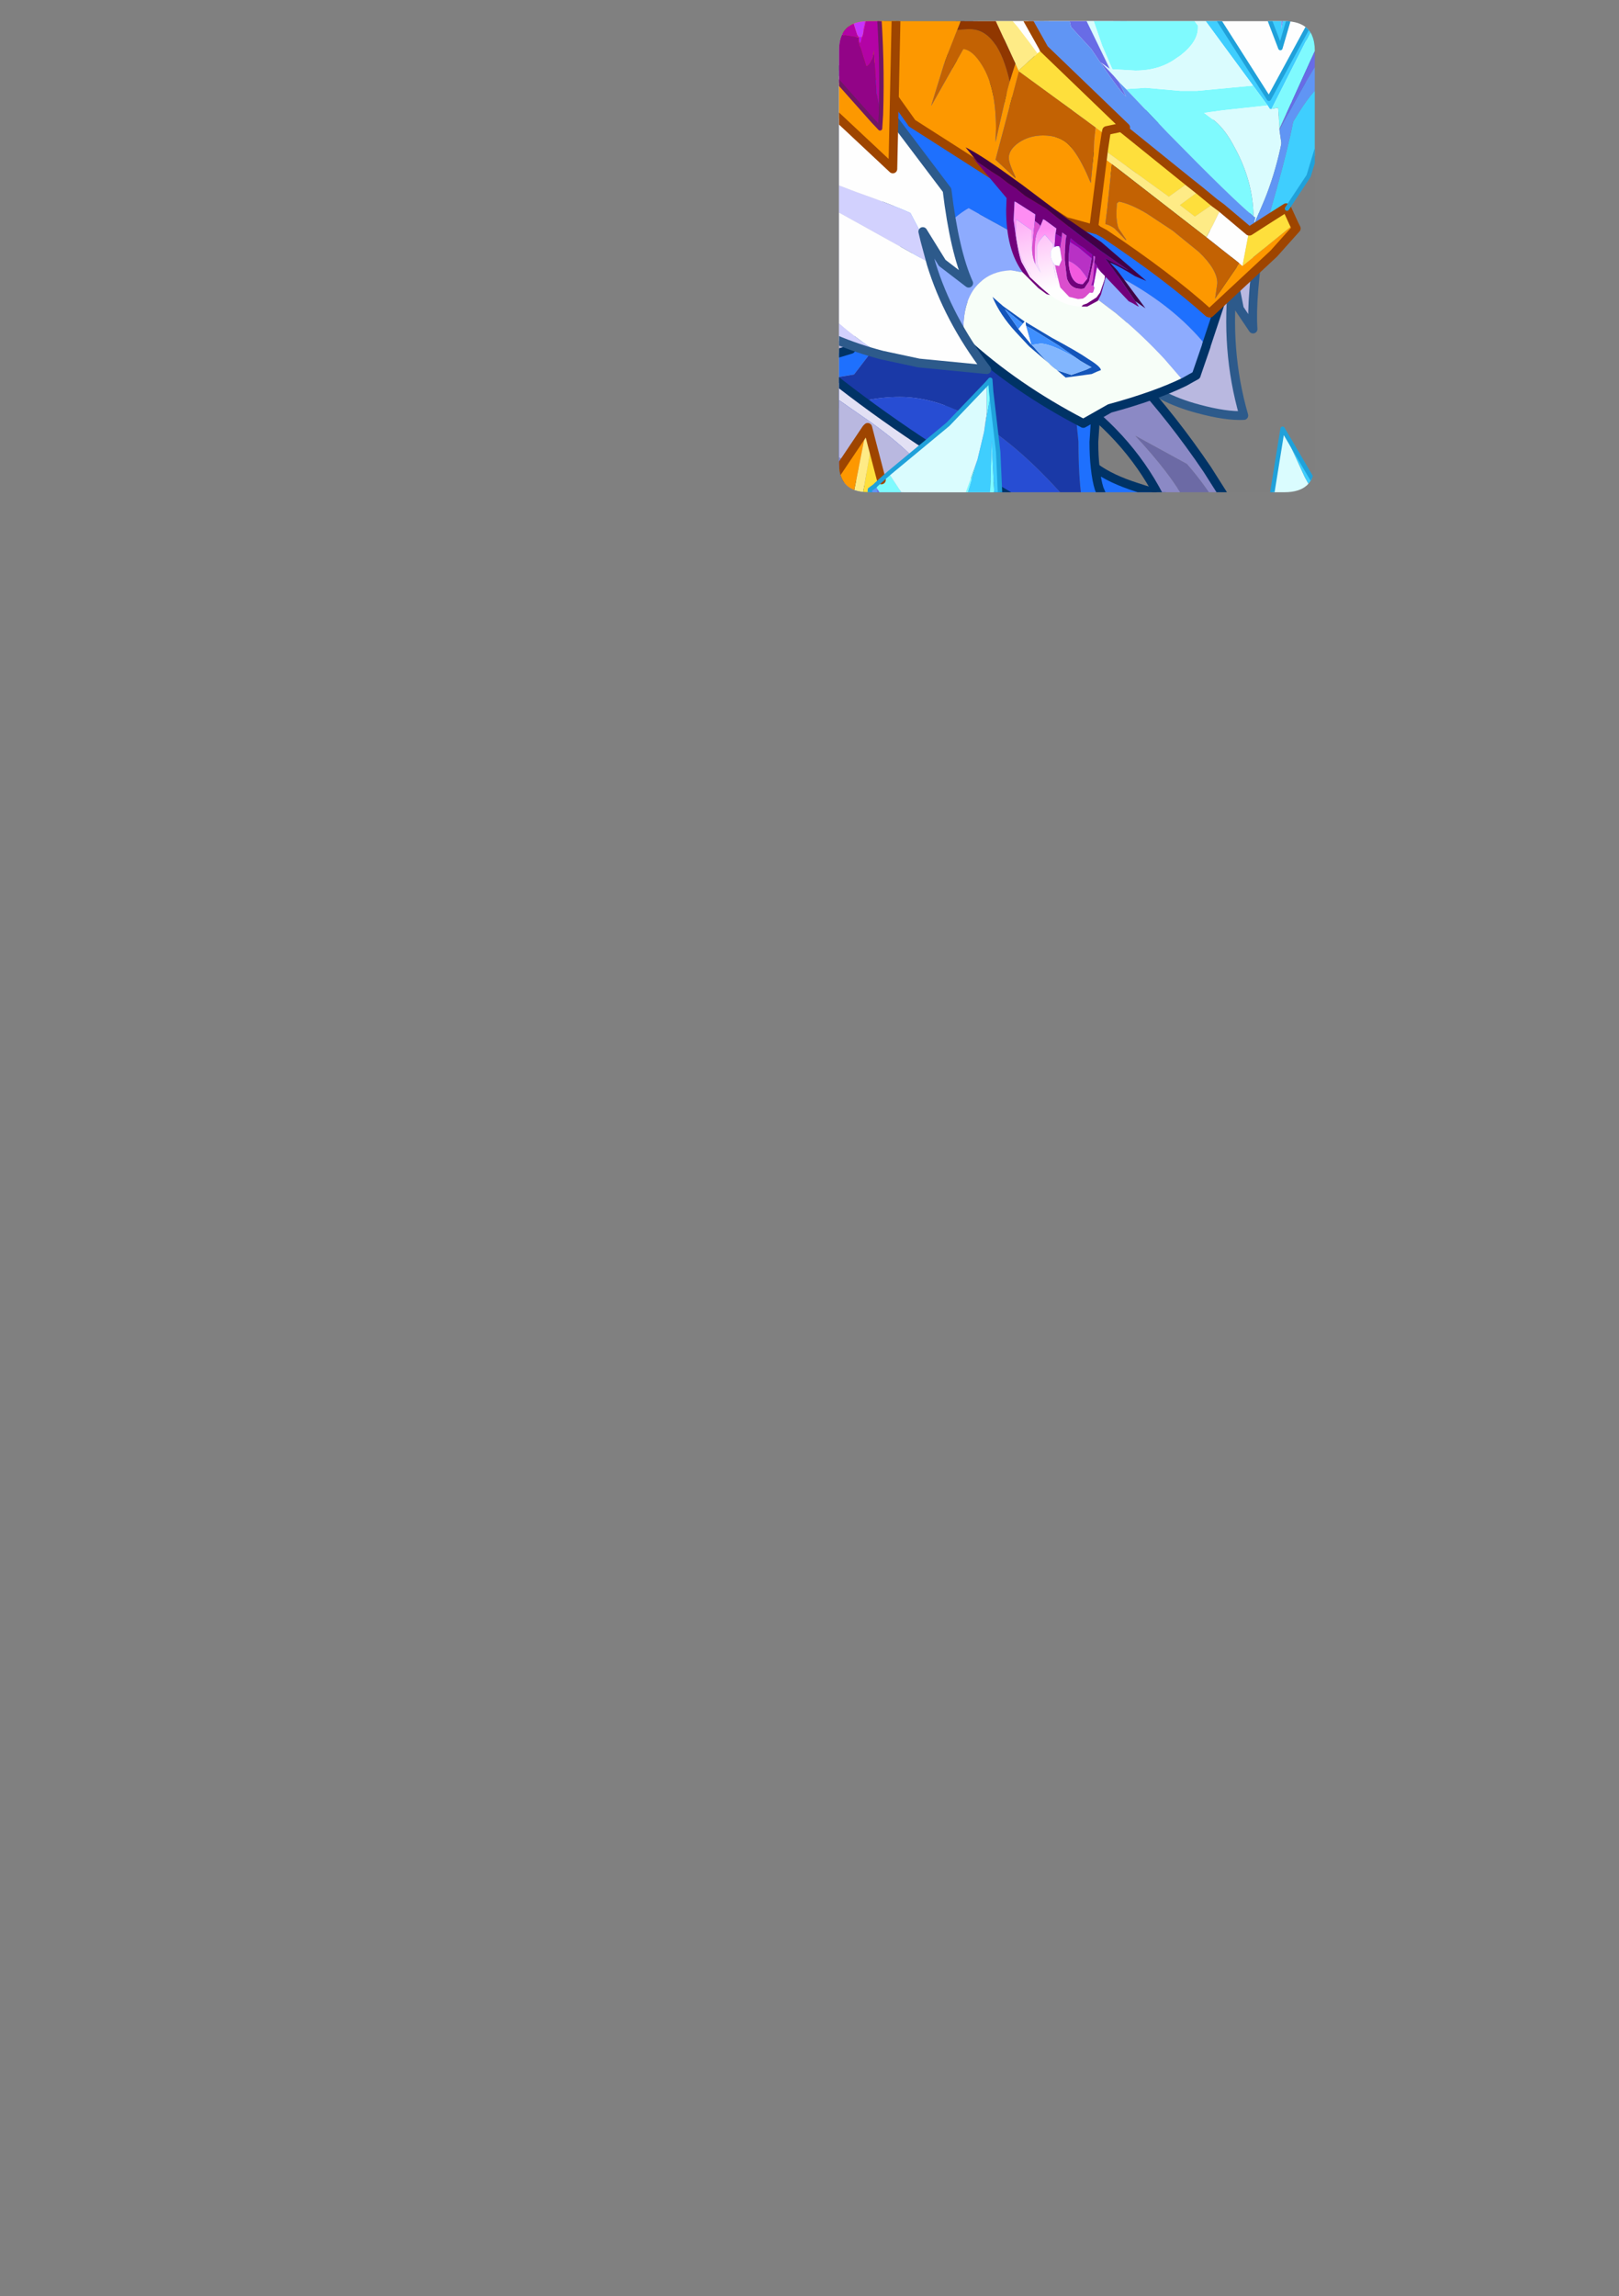 <?xml version="1.0" encoding="UTF-8" standalone="no"?>
<svg xmlns:ffdec="https://www.free-decompiler.com/flash" xmlns:xlink="http://www.w3.org/1999/xlink" ffdec:objectType="frame" height="260.3px" width="183.6px" xmlns="http://www.w3.org/2000/svg">
  <rect width="100%" height="100%" fill="#808080" stroke="none"/>
  <g transform="matrix(1.0, 0.0, 0.0, 1.0, 95.15, 2.4)">
    <clipPath id="clipPath0" transform="matrix(1.0, 0.0, 0.0, 1.0, 0.0, 0.0)">
      <path d="M50.5 0.0 Q53.95 0.0 53.95 3.3 L53.95 50.15 Q53.95 53.4 50.5 53.4 L3.3 53.4 Q0.0 53.4 0.0 50.15 L0.0 3.3 Q0.0 0.0 3.3 0.0 L50.5 0.0" fill="#000000" fill-rule="evenodd" stroke="none"/>
    </clipPath>
    <g clip-path="url(#clipPath0)">
      <use ffdec:characterId="2" height="260.3" transform="matrix(1.0, 0.0, 0.0, 1.0, -95.15, -2.4)" width="183.6" xlink:href="#shape1"/>
    </g>
    <use ffdec:characterId="3" height="53.4" transform="matrix(1.0, 0.0, 0.0, 1.0, 0.0, 0.0)" width="53.95" xlink:href="#shape2"/>
  </g>
  <defs>
    <g id="shape1" transform="matrix(1.0, 0.0, 0.0, 1.0, 95.15, 2.4)">
      <path d="M47.5 149.7 L47.55 150.05 M87.95 257.05 L87.9 257.4" fill="none" stroke="#9f4500" stroke-linecap="round" stroke-linejoin="round" stroke-width="1.0"/>
      <path d="M-94.6 187.35 L-94.65 186.95" fill="none" stroke="#20a2db" stroke-linecap="round" stroke-linejoin="round" stroke-width="1.0"/>
      <path d="M-1.4 -0.05 Q0.65 0.65 2.15 1.7 5.0 3.55 9.2 10.35 14.4 18.65 21.95 30.35 25.25 35.4 25.25 36.4 25.25 37.7 18.85 40.65 10.35 44.75 7.5 46.75 L4.65 48.7 4.5 53.95 -1.4 53.95 -1.4 -0.05" fill="#bab9e1" fill-rule="evenodd" stroke="none"/>
      <path d="M4.5 53.95 L4.65 48.7 7.5 46.75 Q10.35 44.75 18.85 40.65 25.25 37.7 25.25 36.4 25.25 35.4 21.95 30.35 14.4 18.65 9.2 10.35 5.0 3.55 2.15 1.7 0.65 0.65 -1.4 -0.05" fill="none" stroke="#2d5a8c" stroke-linecap="round" stroke-linejoin="round" stroke-width="1.0"/>
      <path d="M23.05 -0.95 L30.75 -0.95 32.8 0.8 Q35.4 3.75 39.55 7.5 44.45 12.1 45.4 15.55 L47.8 24.35 Q46.7 31.35 46.95 34.9 L45.4 32.6 44.7 29.05 Q43.75 37.25 45.9 44.7 43.9 44.8 40.75 43.95 36.2 42.75 33.45 40.15 32.95 38.85 32.55 37.0 31.7 32.55 32.2 28.7 30.25 24.45 28.45 22.15 26.5 19.6 16.15 14.95 L14.75 14.95 16.15 13.4 17.95 11.3 25.85 10.3 25.95 10.35 29.9 12.1 30.2 12.55 Q32.0 15.05 33.05 17.3 L34.8 21.0 Q33.35 15.0 30.75 10.85 L30.15 10.5 Q28.35 9.35 25.75 8.6 24.7 6.4 23.95 3.4 L23.05 -0.95" fill="#bab9e1" fill-rule="evenodd" stroke="none"/>
      <path d="M25.75 8.6 Q28.35 9.35 30.15 10.5 L30.75 10.85 Q33.35 15.0 34.8 21.0 L33.05 17.3 Q32.0 15.05 30.2 12.55 L29.9 12.1 25.95 10.35 Q25.95 9.1 25.75 8.6" fill="#858dcb" fill-rule="evenodd" stroke="none"/>
      <path d="M23.05 -0.95 L23.95 3.4 Q24.7 6.4 25.75 8.6 25.95 9.1 25.95 10.35 L25.85 10.3 17.95 11.3 16.15 13.4 14.75 14.95 16.15 14.95 Q26.5 19.6 28.45 22.15 30.25 24.45 32.2 28.7 31.7 32.55 32.55 37.0 32.95 38.85 33.45 40.15 36.2 42.75 40.75 43.95 43.9 44.8 45.9 44.7 43.75 37.25 44.7 29.05 L45.4 32.6 46.95 34.9 Q46.7 31.35 47.8 24.35 L45.4 15.55 Q44.45 12.1 39.55 7.5 35.4 3.75 32.8 0.8 L30.75 -0.95" fill="none" stroke="#2d5a8c" stroke-linecap="round" stroke-linejoin="round" stroke-width="1.0"/>
      <path d="M-0.95 37.9 L1.35 37.2 6.35 29.8 8.25 30.5 Q8.0 31.5 4.8 36.0 L1.7 40.05 -0.95 40.5 -0.95 37.9 M26.65 42.75 L27.1 42.75 29.35 42.65 29.15 43.95 28.9 47.7 Q28.9 49.35 29.05 50.6 30.8 51.9 33.8 52.85 L37.2 53.95 29.9 53.95 27.5 53.95 Q27.15 51.55 27.15 47.65 L26.65 42.75 M20.6 53.95 L1.35 53.95 2.45 53.65 Q6.9 52.6 13.65 52.6 17.3 52.6 20.6 53.95 M29.9 53.95 L29.5 53.0 Q29.2 52.05 29.05 50.6 29.2 52.05 29.5 53.0 L29.9 53.95" fill="#1e70ff" fill-rule="evenodd" stroke="none"/>
      <path d="M-0.95 40.5 L1.7 40.05 4.8 36.0 Q8.0 31.5 8.25 30.5 L15.75 32.65 20.65 34.15 21.85 38.35 22.65 41.1 Q25.1 42.5 26.65 42.75 L27.15 47.65 Q27.15 51.55 27.5 53.95 L25.55 53.95 Q15.5 42.6 6.9 42.6 2.8 42.6 -0.95 44.3 L-0.95 40.5" fill="#1a39a8" fill-rule="evenodd" stroke="none"/>
      <path d="M25.55 53.95 L20.6 53.95 Q17.3 52.6 13.65 52.6 6.9 52.6 2.45 53.65 L1.35 53.95 -0.95 53.95 -0.95 44.3 Q2.8 42.6 6.9 42.6 15.5 42.6 25.55 53.95" fill="#274dd4" fill-rule="evenodd" stroke="none"/>
      <path d="M8.25 30.5 L6.35 29.8 1.35 37.2 -0.95 37.9 M8.25 30.5 L15.75 32.65 20.65 34.15 21.85 38.35 22.65 41.1 Q25.1 42.5 26.65 42.75 L27.1 42.75 29.35 42.65 29.15 43.95 28.9 47.7 Q28.9 49.35 29.05 50.6 30.8 51.9 33.8 52.85 L37.2 53.95 M29.05 50.6 Q29.2 52.05 29.5 53.0 L29.9 53.95" fill="none" stroke="#003366" stroke-linecap="round" stroke-linejoin="round" stroke-width="1.0"/>
      <path d="M36.65 54.9 L36.75 54.75 Q33.3 47.5 26.2 42.45 L33.5 40.3 Q37.85 45.05 41.75 50.8 L44.35 54.9 42.9 54.9 Q41.45 52.5 39.45 50.2 L33.6 47.0 Q37.6 51.3 39.2 54.3 L38.85 54.9 36.65 54.9" fill="#8c8ac6" fill-rule="evenodd" stroke="none"/>
      <path d="M42.9 54.9 L38.85 54.9 39.2 54.3 Q37.6 51.3 33.6 47.0 L39.45 50.2 Q41.45 52.5 42.9 54.9" fill="#6c6aa6" fill-rule="evenodd" stroke="none"/>
      <path d="M36.65 54.9 L36.75 54.75 Q33.3 47.5 26.2 42.45 L33.5 40.3 Q37.85 45.05 41.75 50.8 L44.35 54.9" fill="none" stroke="#003366" stroke-linecap="round" stroke-linejoin="round" stroke-width="1.0"/>
      <path d="M8.5 28.15 Q9.45 26.1 11.25 24.2 L11.55 23.85 12.25 23.1 Q13.6 21.8 14.7 21.2 L20.3 24.3 Q24.0 25.25 28.15 27.15 30.35 28.1 32.2 29.2 38.0 32.35 41.55 36.7 L41.65 36.8 40.6 39.85 40.5 40.1 40.5 40.15 39.95 40.45 39.15 40.9 36.9 38.3 Q34.3 35.5 31.45 33.15 L27.95 30.5 26.25 29.4 26.05 29.3 19.5 28.25 19.4 28.25 Q17.3 28.35 15.95 29.65 14.1 31.35 14.1 35.0 L14.15 36.25 13.85 36.0 10.6 33.6 8.5 28.15" fill="#8eacff" fill-rule="evenodd" stroke="none"/>
      <path d="M8.5 28.15 L0.85 8.85 5.75 -0.1 45.1 26.35 41.65 36.75 41.55 36.7 Q38.0 32.35 32.2 29.2 30.35 28.1 28.15 27.15 24.0 25.25 20.3 24.3 L14.7 21.2 Q13.6 21.8 12.25 23.1 L11.55 23.85 11.25 24.2 Q9.45 26.1 8.5 28.15" fill="#1e70ff" fill-rule="evenodd" stroke="none"/>
      <path d="M39.15 40.9 Q35.85 42.5 30.7 43.9 L27.7 45.6 Q19.9 41.55 14.15 36.25 L14.1 35.0 Q14.1 31.35 15.95 29.65 17.3 28.35 19.4 28.25 L19.5 28.25 26.05 29.3 26.25 29.4 27.95 30.5 31.45 33.15 Q34.3 35.5 36.9 38.3 L39.15 40.9" fill="#f8fff9" fill-rule="evenodd" stroke="none"/>
      <path d="M41.65 36.75 L45.1 26.35 5.75 -0.1 0.85 8.85 8.5 28.15 10.6 33.6 13.85 36.0 14.15 36.25 Q19.9 41.55 27.7 45.6 L30.7 43.9 Q35.85 42.5 39.15 40.9 L39.95 40.45 40.5 40.15 40.6 39.85 40.5 40.1 40.5 40.15 M41.65 36.75 L41.65 36.8 40.6 39.85" fill="none" stroke="#003366" stroke-linecap="round" stroke-linejoin="round" stroke-width="1.0"/>
      <path d="M12.6 -0.95 L14.9 -0.95 17.25 1.8 12.6 -0.95" fill="#d3d2ff" fill-rule="evenodd" stroke="none"/>
      <path d="M17.25 1.8 L14.9 -0.95 54.1 -0.95 Q53.3 3.7 51.7 9.7 L48.0 10.75 Q44.25 11.7 41.25 11.7 L36.15 11.05 Q31.3 9.55 21.3 4.05 L17.25 1.8" fill="#ffffff" fill-rule="evenodd" stroke="none"/>
      <path d="M12.6 -0.95 L17.25 1.8 21.3 4.05 Q31.3 9.55 36.15 11.05 L41.25 11.7 Q44.25 11.7 48.0 10.75 L51.7 9.7 Q53.3 3.7 54.1 -0.95" fill="none" stroke="#2d5a8c" stroke-linecap="round" stroke-linejoin="round" stroke-width="1.0"/>
      <path d="M11.25 54.45 L4.45 54.45 -0.95 50.55 -0.95 48.9 Q2.95 51.2 8.2 53.8 L8.4 53.85 10.55 54.35 11.25 54.45" fill="#8c8ac6" fill-rule="evenodd" stroke="none"/>
      <path d="M11.25 54.45 L10.55 54.35 8.4 53.85 Q9.95 52.8 9.95 52.1 9.95 50.1 3.8 45.6 L-0.95 42.3 -0.95 40.25 Q8.4 47.65 20.35 54.45 L11.25 54.45" fill="#e3e1f5" fill-rule="evenodd" stroke="none"/>
      <path d="M8.4 53.85 L8.2 53.8 Q2.95 51.2 -0.95 48.9 L-0.95 42.3 3.8 45.6 Q9.95 50.1 9.95 52.1 9.95 52.8 8.4 53.85" fill="#bab9e1" fill-rule="evenodd" stroke="none"/>
      <path d="M-0.95 50.55 L4.45 54.45 M20.35 54.45 Q8.4 47.65 -0.95 40.25" fill="none" stroke="#003366" stroke-linecap="round" stroke-linejoin="round" stroke-width="1.0"/>
      <path d="M-0.45 10.5 L-0.45 5.3 2.8 7.55 2.8 7.65 3.85 11.55 -0.1 10.6 -0.45 10.5 M-0.45 21.45 L-0.45 18.45 1.9 19.35 Q6.3 20.9 8.1 21.75 L9.75 24.9 10.45 27.5 -0.45 21.45 M-0.45 36.05 L-0.45 33.85 Q1.65 35.8 4.85 37.85 2.0 37.1 -0.45 36.05" fill="#d3d2ff" fill-rule="evenodd" stroke="none"/>
      <path d="M-0.45 10.5 L-0.1 10.6 3.85 11.55 2.8 7.65 2.95 7.7 5.6 10.35 12.25 19.15 Q13.1 26.15 14.7 29.7 L11.7 27.4 9.5 23.85 9.75 24.9 8.1 21.75 Q6.3 20.9 1.9 19.35 L-0.45 18.45 -0.45 10.5 M-0.45 21.45 L10.45 27.5 Q12.35 33.7 16.75 39.5 L9.05 38.75 4.85 37.85 Q1.65 35.8 -0.45 33.85 L-0.45 21.45" fill="#ffffff" fill-rule="evenodd" stroke="none"/>
      <path d="M2.8 7.65 L2.8 7.55 -0.45 5.3 M10.45 27.5 L9.75 24.9 9.5 23.85 11.7 27.4 14.7 29.7 Q13.1 26.15 12.25 19.15 L5.6 10.35 2.95 7.7 2.8 7.65 M-0.45 36.05 Q2.0 37.1 4.85 37.85 L9.05 38.75 16.75 39.5 Q12.35 33.7 10.45 27.5" fill="none" stroke="#2d5a8c" stroke-linecap="round" stroke-linejoin="round" stroke-width="1.0"/>
      <path d="M4.75 -1.4 L4.2 -0.3 4.35 -0.4 4.5 -0.55 4.8 -0.75 5.25 -1.4 13.1 -1.4 12.85 -0.05 13.65 -1.4 14.4 -1.4 14.15 -0.85 13.4 1.0 12.4 3.55 11.9 4.9 10.45 9.6 14.1 3.15 Q15.2 3.3 16.25 5.05 17.8 7.55 17.8 12.15 L17.75 13.7 18.0 12.55 19.1 7.75 19.35 6.85 20.0 4.8 20.35 5.6 20.4 5.7 17.75 15.7 20.0 17.8 20.0 17.65 Q19.25 16.1 19.25 15.5 19.25 14.55 20.4 13.75 21.6 12.95 23.15 12.95 25.0 12.95 26.05 14.0 27.05 15.0 28.1 17.3 L28.55 18.35 28.55 18.3 28.9 14.65 28.95 13.5 29.1 12.05 30.25 12.9 30.0 14.55 29.9 15.4 30.95 16.2 30.4 21.4 30.2 23.0 Q30.7 23.1 31.25 23.5 L32.55 24.85 32.55 24.75 31.7 23.5 Q31.45 22.9 31.45 21.75 L31.5 20.65 31.75 20.45 Q33.05 20.7 34.9 21.8 L37.85 23.75 40.8 26.15 Q42.9 28.15 42.9 29.7 L42.65 31.45 44.4 28.9 45.4 27.45 45.75 27.75 51.6 23.0 51.85 23.5 49.3 26.35 42.05 33.1 41.9 33.05 Q37.35 28.95 30.1 24.1 L29.35 23.7 25.7 22.7 8.25 11.55 8.2 11.45 -0.95 -1.4 4.75 -1.4 M29.35 23.7 L28.9 23.3 29.9 15.4 28.9 23.3 29.35 23.7" fill="#fe9900" fill-rule="evenodd" stroke="none"/>
      <path d="M17.15 -1.4 L20.7 -1.4 23.2 3.05 23.2 3.1 22.5 3.65 21.7 2.55 20.25 0.65 18.8 -1.05 17.45 -1.3 17.2 -1.25 17.15 -1.4 M43.35 21.15 L46.5 23.8 45.75 27.75 45.4 27.45 41.65 24.5 42.4 23.1 43.35 21.15" fill="#ffffff" fill-rule="evenodd" stroke="none"/>
      <path d="M20.0 4.8 L17.2 -1.25 17.45 -1.3 18.8 -1.05 20.25 0.65 21.7 2.55 22.5 3.65 20.35 5.6 20.0 4.8 M42.6 20.6 L43.35 21.15 42.4 23.1 41.65 24.5 30.95 16.2 29.9 15.4 30.0 14.55 37.4 19.9 39.7 18.25 40.9 19.2 38.65 20.85 40.35 22.15 42.6 20.6" fill="#ffec87" fill-rule="evenodd" stroke="none"/>
      <path d="M50.8 21.25 L51.6 23.0 45.75 27.75 46.5 23.8 46.55 23.8 48.65 22.45 50.7 21.15 50.8 21.25 M40.9 19.2 L42.6 20.6 40.35 22.15 38.65 20.85 40.9 19.2 M39.7 18.25 L37.4 19.9 30.0 14.55 30.25 12.9 29.1 12.05 20.4 5.7 20.35 5.6 22.5 3.65 23.2 3.1 32.5 12.05 32.45 12.4 39.7 18.25 M32.45 12.4 L32.0 12.05 30.35 12.4 30.25 12.9 30.35 12.4 32.0 12.05 32.45 12.4" fill="#ffe03c" fill-rule="evenodd" stroke="none"/>
      <path d="M40.55 -1.4 L42.25 -1.4 48.75 8.8 54.3 -1.4 54.8 -1.4 49.05 9.95 48.85 9.95 48.6 9.55 46.95 7.3 40.55 -1.4 M56.15 -1.4 L56.6 -1.4 55.65 -0.35 56.15 -1.4 M58.65 -1.4 L59.0 -1.4 53.25 17.55 50.8 21.25 50.7 21.15 48.65 22.45 49.6 19.1 Q50.95 14.25 51.5 11.4 53.85 7.45 54.7 7.45 55.05 7.45 55.05 7.95 L54.7 10.65 57.15 3.5 58.2 0.15 58.65 -1.4 M48.35 -1.4 L50.15 -1.4 50.15 0.9 50.65 -1.4 51.35 -1.4 50.05 3.05 48.35 -1.4" fill="#3fcfff" fill-rule="evenodd" stroke="none"/>
      <path d="M28.4 -1.4 L39.25 -1.4 40.7 0.5 40.7 0.75 Q40.7 2.35 38.7 3.9 L38.25 4.2 Q36.35 5.6 33.6 5.6 L31.0 5.45 29.85 2.8 28.4 -1.4 M54.8 -1.4 L56.15 -1.4 55.65 -0.35 49.95 12.2 49.8 9.8 49.05 9.95 54.8 -1.4 M48.6 9.55 L43.55 10.1 42.1 10.3 41.4 10.4 42.6 11.3 Q43.85 12.35 44.85 14.3 46.95 18.1 47.0 22.15 L46.85 22.0 Q44.7 20.25 37.25 12.65 L32.55 7.7 34.75 7.55 38.7 7.9 40.6 7.9 46.95 7.3 48.6 9.55" fill="#80fbff" fill-rule="evenodd" stroke="none"/>
      <path d="M27.4 -1.4 L28.4 -1.4 29.85 2.8 31.0 5.45 33.6 5.6 Q36.35 5.6 38.25 4.2 L38.7 3.9 Q40.7 2.35 40.7 0.75 L40.7 0.5 39.25 -1.4 40.55 -1.4 46.95 7.3 40.6 7.9 38.7 7.9 34.75 7.55 32.55 7.7 31.75 6.9 31.15 6.2 30.4 5.4 29.65 4.65 30.7 5.4 27.4 -1.4 M49.95 12.2 L49.95 12.3 49.95 12.35 50.15 13.75 50.15 13.9 50.05 14.4 Q49.35 17.55 48.25 20.25 L47.1 22.95 47.1 22.65 47.2 22.25 47.0 22.15 Q46.95 18.1 44.85 14.3 43.85 12.35 42.6 11.3 L41.4 10.4 42.1 10.3 43.55 10.1 48.6 9.55 48.85 9.95 49.05 9.95 49.8 9.8 49.95 12.2" fill="#dbfdff" fill-rule="evenodd" stroke="none"/>
      <path d="M4.75 -1.4 L5.25 -1.4 4.8 -0.75 4.5 -0.55 4.35 -0.4 4.2 -0.3 4.75 -1.4 M13.1 -1.4 L13.65 -1.4 12.85 -0.05 13.1 -1.4 M13.4 1.0 L14.7 0.9 14.85 0.9 Q18.0 0.9 19.35 6.85 L19.1 7.75 18.0 12.55 17.75 13.7 17.8 12.15 Q17.8 7.55 16.25 5.05 15.2 3.3 14.1 3.15 L10.45 9.6 11.9 4.9 12.4 3.55 13.4 1.0 M30.95 16.2 L41.65 24.5 45.4 27.45 44.4 28.9 42.65 31.45 42.9 29.7 Q42.9 28.15 40.8 26.15 L37.85 23.75 34.9 21.8 Q33.05 20.7 31.75 20.45 L31.5 20.65 31.45 21.75 Q31.45 22.9 31.7 23.5 L32.55 24.75 32.55 24.85 31.25 23.5 Q30.7 23.1 30.2 23.0 L30.4 21.4 30.95 16.2 M20.4 5.7 L29.1 12.05 28.95 13.5 28.9 14.65 28.55 18.3 28.55 18.35 28.1 17.3 Q27.05 15.0 26.05 14.0 25.0 12.95 23.15 12.95 21.6 12.95 20.4 13.75 19.25 14.55 19.25 15.5 19.25 16.1 20.0 17.65 L20.0 17.8 17.75 15.7 20.4 5.7" fill="#c46203" fill-rule="evenodd" stroke="none"/>
      <path d="M14.4 -1.4 L17.15 -1.4 17.2 -1.25 20.0 4.8 19.35 6.85 Q18.0 0.9 14.85 0.9 L14.7 0.9 13.4 1.0 14.15 -0.85 14.4 -1.4" fill="#913700" fill-rule="evenodd" stroke="none"/>
      <path d="M25.85 -1.4 L27.4 -1.4 30.7 5.4 29.65 4.65 30.4 5.4 31.15 6.2 31.75 6.9 32.55 8.55 Q31.75 7.9 28.6 3.15 L26.3 0.65 25.85 -1.4 M56.6 -1.4 L58.65 -1.4 58.2 0.15 58.1 -0.2 Q55.3 2.6 52.2 8.2 L49.95 12.3 49.95 12.2 55.65 -0.35 56.6 -1.4" fill="#686ce7" fill-rule="evenodd" stroke="none"/>
      <path d="M20.7 -1.4 L25.85 -1.4 26.3 0.65 28.6 3.15 Q31.75 7.9 32.55 8.55 L31.75 6.9 32.55 7.7 37.25 12.65 Q44.7 20.25 46.85 22.0 L47.0 22.15 47.2 22.25 47.1 22.65 47.1 22.95 48.25 20.25 Q49.35 17.55 50.05 14.4 L50.15 13.9 50.15 13.75 49.95 12.35 49.95 12.3 52.2 8.2 Q55.3 2.6 58.1 -0.2 L58.2 0.15 57.15 3.5 54.7 10.65 55.05 7.95 Q55.05 7.45 54.7 7.45 53.85 7.45 51.5 11.4 50.95 14.25 49.6 19.1 L48.65 22.45 46.55 23.8 46.5 23.8 43.35 21.15 42.6 20.6 40.9 19.2 39.7 18.25 32.45 12.4 32.5 12.05 23.2 3.1 23.2 3.05 20.7 -1.4 M50.65 -1.4 L50.15 0.9 50.15 -1.4 50.65 -1.4" fill="#6096f5" fill-rule="evenodd" stroke="none"/>
      <path d="M50.8 21.25 L51.6 23.0 51.85 23.5 49.3 26.35 42.05 33.1 41.9 33.05 Q37.35 28.95 30.1 24.1 L29.35 23.7 25.7 22.7 8.25 11.55 8.2 11.45 -0.95 -1.4 M42.6 20.6 L43.35 21.15 46.5 23.8 46.55 23.8 48.65 22.45 50.7 21.15 50.8 21.25 M40.9 19.2 L42.6 20.6 M40.9 19.2 L39.7 18.25 32.45 12.4 32.5 12.05 23.2 3.1 23.2 3.05 20.7 -1.4 M30.0 14.55 L29.9 15.4 28.9 23.3 29.35 23.7 M30.25 12.9 L30.35 12.4 32.0 12.05 32.45 12.4 M30.25 12.9 L30.0 14.55" fill="none" stroke="#9f4500" stroke-linecap="round" stroke-linejoin="round" stroke-width="1.0"/>
      <path d="M42.25 -1.4 L48.75 8.8 54.3 -1.4 M59.0 -1.4 L53.25 17.55 50.8 21.25 M48.35 -1.4 L50.05 3.05 51.35 -1.4" fill="none" stroke="#20a2db" stroke-linecap="round" stroke-linejoin="round" stroke-width="0.5"/>
      <path d="M51.8 53.95 L51.45 53.95 51.5 53.9 51.65 53.8 51.8 53.95" fill="#80fbff" fill-rule="evenodd" stroke="none"/>
      <path d="M50.3 46.2 L52.8 51.65 54.05 53.95 51.8 53.95 51.65 53.8 51.5 53.9 51.45 53.95 49.05 53.95 50.3 46.2" fill="#dbfdff" fill-rule="evenodd" stroke="none"/>
      <path d="M54.85 53.95 L54.05 53.95 52.8 51.65 50.3 46.2 54.85 53.95" fill="#3fcfff" fill-rule="evenodd" stroke="none"/>
      <path d="M54.85 53.95 L50.3 46.2 49.05 53.95" fill="none" stroke="#20a2db" stroke-linecap="round" stroke-linejoin="round" stroke-width="0.5"/>
      <path d="M22.85 23.2 L22.6 22.95 22.2 22.65 22.25 21.9 20.05 20.5 19.9 20.45 19.8 22.55 Q20.25 26.15 20.7 27.3 L21.65 29.0 23.1 30.35 23.95 31.05 23.55 30.95 22.6 30.25 20.85 28.5 Q18.95 25.95 18.95 21.4 L19.0 20.05 15.1 15.4 15.7 15.95 17.3 17.05 18.25 17.65 19.15 18.35 20.05 18.95 21.1 19.8 23.5 21.25 24.8 22.3 27.3 24.25 29.7 26.05 32.85 28.25 30.7 27.15 30.6 27.1 30.2 26.9 31.15 28.2 32.1 29.55 33.6 31.75 34.0 32.35 33.85 32.3 33.35 32.0 32.85 31.75 30.25 29.0 29.7 31.0 29.35 31.7 28.15 32.35 27.9 32.35 27.85 32.35 27.5 32.35 Q27.6 32.15 27.8 32.1 L28.1 32.0 29.2 31.3 29.6 30.75 30.1 29.3 30.15 28.9 29.7 28.45 28.95 27.3 29.05 26.7 28.85 26.6 28.85 27.1 28.35 29.5 27.8 30.3 27.55 30.35 27.4 30.35 Q26.25 30.35 25.85 29.2 L25.6 27.1 25.6 26.45 25.7 24.8 25.8 24.3 25.3 23.95 25.25 24.5 24.55 24.1 24.65 23.5 23.35 22.55 23.15 22.45 22.85 23.2 M28.65 26.9 L28.7 26.45 28.15 26.05 27.8 25.75 27.1 25.3 26.25 24.6 26.2 25.05 Q26.05 25.85 26.05 27.2 L26.05 27.3 Q26.05 28.15 26.35 28.9 26.75 29.8 27.5 29.8 L27.65 29.8 28.15 29.2 28.4 28.2 28.65 26.9" fill="#71007b" fill-rule="evenodd" stroke="none"/>
      <path d="M22.2 22.65 L21.9 25.6 21.9 26.05 Q21.8 25.05 21.85 23.7 L21.7 23.6 20.85 23.0 20.1 22.45 20.05 23.25 Q20.05 26.05 21.35 28.15 L23.1 30.35 21.65 29.0 20.7 27.3 Q20.25 26.15 19.8 22.55 L19.9 20.45 20.05 20.5 22.25 21.9 22.2 22.65 M22.25 27.5 L22.2 26.7 Q22.15 24.85 22.4 24.1 L22.45 23.95 22.85 23.2 23.15 22.45 23.35 22.55 24.65 23.5 24.55 24.1 24.45 25.4 24.45 25.6 24.3 25.65 24.3 25.3 23.35 24.2 Q22.65 24.8 22.45 25.55 L22.45 26.1 22.45 26.35 22.45 27.4 22.85 28.5 22.25 27.5 M29.7 28.45 L30.15 28.9 30.1 29.3 29.6 30.75 29.2 31.3 28.1 32.0 27.8 32.1 Q27.6 32.15 27.5 32.35 L27.35 32.35 26.1 31.25 27.1 31.5 27.65 31.45 27.95 31.25 28.45 30.75 28.6 30.8 28.8 30.75 28.9 30.45 28.95 30.2 28.85 30.0 29.25 27.9 29.7 28.45 M24.3 27.4 L24.5 27.65 24.55 27.85 24.65 28.35 25.05 30.05 Q24.45 29.05 24.3 27.4" fill="url(#gradient0)" fill-rule="evenodd" stroke="none"/>
      <path d="M21.9 26.05 Q21.95 26.9 22.3 27.65 L22.25 27.5 22.85 28.5 22.45 27.4 22.45 26.35 22.45 26.1 22.45 25.55 Q22.65 24.8 23.35 24.2 L24.3 25.3 24.3 25.65 Q24.0 25.9 24.0 26.4 24.0 26.95 24.3 27.4 24.45 29.05 25.05 30.05 L25.1 30.2 26.1 31.25 27.35 32.35 Q25.6 32.3 23.95 31.05 L23.1 30.35 21.35 28.15 Q20.05 26.05 20.05 23.25 L20.1 22.45 20.85 23.0 21.7 23.6 21.85 23.7 Q21.8 25.05 21.9 26.05" fill="url(#gradient1)" fill-rule="evenodd" stroke="none"/>
      <path d="M22.2 22.65 L22.6 22.95 22.85 23.2 22.45 23.95 22.4 24.1 Q22.15 24.85 22.2 26.7 L22.25 27.5 22.3 27.65 Q21.95 26.9 21.9 26.05 L21.9 25.6 22.2 22.65 M25.25 24.5 L25.3 23.95 25.8 24.3 25.7 24.8 25.6 26.45 25.6 27.1 25.85 29.2 Q26.25 30.35 27.4 30.35 L27.55 30.35 27.8 30.3 28.35 29.5 28.85 27.1 28.85 26.6 29.05 26.7 28.95 27.3 28.95 27.6 28.8 29.25 28.6 29.95 28.8 29.95 28.85 30.0 28.95 30.2 28.9 30.45 28.8 30.75 28.6 30.8 28.45 30.75 27.95 31.25 27.65 31.45 27.1 31.5 26.1 31.25 25.1 30.2 25.05 30.05 24.65 28.35 24.55 27.85 24.5 27.65 24.95 27.75 25.25 27.05 25.05 25.75 25.25 24.5" fill="#db4ece" fill-rule="evenodd" stroke="none"/>
      <path d="M24.55 24.1 L25.25 24.5 25.05 25.75 24.95 25.5 24.85 25.5 24.7 25.5 24.45 25.6 24.45 25.4 24.55 24.1 M28.95 27.3 L29.7 28.45 29.25 27.9 28.85 30.0 28.8 29.95 28.6 29.95 28.8 29.25 28.95 27.6 28.95 27.3" fill="#9b0ca8" fill-rule="evenodd" stroke="none"/>
      <path d="M33.6 31.75 L32.1 29.55 31.15 28.2 30.2 26.9 30.6 27.1 30.7 27.15 32.85 28.25 29.7 26.05 27.3 24.25 24.8 22.3 23.5 21.25 21.1 19.8 20.05 18.95 19.15 18.35 18.25 17.65 17.3 17.05 15.7 15.95 14.35 14.3 Q16.25 15.25 20.0 18.0 L20.7 18.5 25.75 22.3 29.75 25.05 34.85 29.45 33.55 28.9 Q31.9 27.85 30.8 27.4 L30.75 27.4 31.55 28.25 34.75 32.55 33.6 31.75" fill="#400046" fill-rule="evenodd" stroke="none"/>
      <path d="M26.2 25.05 L26.25 24.6 27.1 25.3 27.8 25.75 28.15 26.05 28.7 26.45 28.65 26.9 27.15 25.65 26.2 25.05" fill="#9900a8" fill-rule="evenodd" stroke="none"/>
      <path d="M28.15 29.2 L27.65 29.8 27.5 29.8 Q26.75 29.8 26.35 28.9 26.05 28.15 26.05 27.3 L26.05 27.2 Q26.65 27.4 27.35 28.1 L27.9 28.8 28.15 29.2" fill="#f359e0" fill-rule="evenodd" stroke="none"/>
      <path d="M28.65 26.9 L28.4 28.2 28.15 29.2 27.9 28.8 27.35 28.1 Q26.65 27.4 26.05 27.2 26.05 25.85 26.2 25.05 L27.15 25.65 28.65 26.9" fill="#b931c6" fill-rule="evenodd" stroke="none"/>
      <path d="M24.45 25.6 L24.7 25.5 24.85 25.5 24.95 25.5 25.05 25.75 25.25 27.05 24.95 27.75 24.5 27.65 24.3 27.4 Q24.0 26.95 24.0 26.4 24.0 25.9 24.3 25.65 L24.45 25.6" fill="#ffffff" fill-rule="evenodd" stroke="none"/>
      <path d="M21.15 34.1 L24.15 35.9 Q27.05 37.45 28.35 38.35 29.65 39.15 29.7 39.55 L29.2 39.75 28.65 40.0 25.7 40.4 21.95 37.2 21.6 36.9 21.45 36.75 20.05 35.25 Q18.25 33.3 17.4 31.25 L18.6 32.3 21.05 34.05 20.85 34.3 18.8 32.65 20.35 34.9 21.8 36.65 21.85 36.7 22.1 36.95 Q23.9 39.05 24.8 39.6 L26.35 40.1 28.05 39.5 28.55 39.25 28.65 39.25 27.95 38.85 27.35 38.5 27.15 38.35 27.0 38.25 24.95 36.8 21.8 34.85 21.2 34.55 21.15 34.1" fill="#1455bb" fill-rule="evenodd" stroke="none"/>
      <path d="M21.2 34.55 L21.8 34.85 24.95 36.8 27.0 38.25 Q24.05 36.55 22.85 36.55 L21.85 36.7 21.8 36.65 21.2 34.55 M20.35 34.9 L18.8 32.65 20.85 34.3 20.35 34.9" fill="#3f90ff" fill-rule="evenodd" stroke="none"/>
      <path d="M21.05 34.05 L21.15 34.1 21.2 34.55 21.8 36.65 20.35 34.9 20.85 34.3 21.05 34.05" fill="#ffffff" fill-rule="evenodd" stroke="none"/>
      <path d="M27.0 38.25 L27.15 38.35 27.35 38.5 27.95 38.85 28.65 39.25 28.55 39.25 28.05 39.5 26.35 40.1 24.8 39.6 Q23.9 39.05 22.1 36.95 L21.85 36.7 22.85 36.55 Q24.05 36.55 27.0 38.25" fill="#83b7ff" fill-rule="evenodd" stroke="none"/>
      <path d="M1.45 -1.9 L1.55 -1.6 1.55 -1.55 1.45 -1.0 1.2 -1.9 1.45 -1.9 M2.2 1.75 L2.5 1.8 2.65 1.7 2.55 1.95 2.5 2.2 2.4 2.55 2.3 2.35 2.25 2.1 2.25 1.85 2.2 1.75 M2.75 1.3 L2.75 0.95 2.75 0.9 3.2 -1.25 3.25 -1.7 3.3 -1.9 3.45 -1.9 3.35 -1.4 2.75 1.3" fill="#bd07ff" fill-rule="evenodd" stroke="none"/>
      <path d="M1.45 -1.0 L1.5 -0.75 1.7 0.4 2.05 1.5 2.2 1.75 2.25 1.85 -0.95 1.35 -0.95 -1.9 1.2 -1.9 1.45 -1.0 M2.65 1.7 L2.75 1.3 3.35 -1.4 3.45 -1.9 4.45 -1.9 Q4.95 4.25 4.75 10.6 L4.25 8.15 4.25 7.9 3.95 3.35 Q3.75 4.8 3.1 5.15 L2.75 4.05 2.45 3.05 2.3 2.75 2.2 2.35 2.15 2.35 2.25 2.1 2.3 2.35 2.4 2.55 2.5 2.2 2.55 1.95 2.65 1.7" fill="#b403a6" fill-rule="evenodd" stroke="none"/>
      <path d="M1.45 -1.0 L1.55 -1.55 1.55 -1.6 1.45 -1.9 3.3 -1.9 3.25 -1.7 3.2 -1.25 2.75 0.9 2.75 0.95 2.75 1.3 2.65 1.7 2.5 1.8 2.2 1.75 2.05 1.5 1.7 0.4 1.5 -0.75 1.45 -1.0" fill="#c833ff" fill-rule="evenodd" stroke="none"/>
      <path d="M4.45 -1.9 L6.5 -1.9 6.1 16.75 -0.95 10.15 -0.95 5.9 3.85 11.3 4.65 12.15 4.75 10.6 Q4.95 4.25 4.45 -1.9" fill="#fe9900" fill-rule="evenodd" stroke="none"/>
      <path d="M4.75 10.6 L4.65 12.15 3.85 11.3 -0.95 5.9 -0.95 1.35 2.25 1.85 2.25 2.1 2.15 2.35 2.2 2.35 2.3 2.75 2.45 3.05 2.75 4.05 3.1 5.15 Q3.75 4.8 3.95 3.35 L4.25 7.9 4.25 8.15 4.75 10.6" fill="#930488" fill-rule="evenodd" stroke="none"/>
      <path d="M4.45 -1.9 Q4.95 4.25 4.75 10.6 L4.65 12.15 3.85 11.3 -0.95 5.9" fill="none" stroke="#701665" stroke-linecap="round" stroke-linejoin="round" stroke-width="0.5"/>
      <path d="M-0.95 10.15 L6.1 16.75 6.5 -1.9" fill="none" stroke="#9f4500" stroke-linecap="round" stroke-linejoin="round" stroke-width="1.0"/>
      <path d="M3.1 46.2 L3.25 46.05 3.7 47.8 2.75 53.3 2.55 54.45 1.5 54.45 1.5 54.3 3.1 46.2" fill="#ffec87" fill-rule="evenodd" stroke="none"/>
      <path d="M17.25 42.0 L18.05 48.85 18.3 54.45 17.65 54.45 17.3 47.5 17.1 54.45 14.25 54.45 14.4 54.05 15.7 49.7 16.45 46.55 17.25 42.0 M4.25 52.5 L4.3 53.0 4.05 52.7 4.25 52.5" fill="#3fcfff" fill-rule="evenodd" stroke="none"/>
      <path d="M4.8 52.0 L5.65 51.25 7.65 54.3 7.75 54.45 5.3 54.45 4.3 53.0 4.25 52.5 4.8 52.0 M16.75 41.1 L17.15 40.65 17.25 42.0 16.45 46.55 16.75 44.45 16.75 41.1 M17.65 54.45 L17.1 54.45 17.3 47.5 17.65 54.45 M14.25 54.45 L13.85 54.45 14.35 53.45 15.7 49.7 14.4 54.05 14.25 54.45" fill="#80fbff" fill-rule="evenodd" stroke="none"/>
      <path d="M5.65 51.25 L12.35 45.7 16.75 41.1 16.75 44.45 16.45 46.55 15.7 49.7 14.35 53.45 13.85 54.45 7.75 54.45 7.65 54.3 5.65 51.25" fill="#dbfdff" fill-rule="evenodd" stroke="none"/>
      <path d="M2.55 54.45 L2.75 53.3 3.7 47.8 4.8 52.0 4.25 52.5 4.05 52.7 3.5 53.1 3.45 54.45 2.55 54.45" fill="#ffe03c" fill-rule="evenodd" stroke="none"/>
      <path d="M4.45 54.45 L3.45 54.45 3.5 53.1 4.05 52.7 4.3 53.0 4.45 54.45" fill="#6096f5" fill-rule="evenodd" stroke="none"/>
      <path d="M3.1 46.2 L1.5 54.3 1.5 54.45 -1.4 54.45 -1.4 52.9 3.1 46.2" fill="#fe9900" fill-rule="evenodd" stroke="none"/>
      <path d="M5.3 54.45 L4.45 54.45 4.3 53.0 5.3 54.45" fill="#686ce7" fill-rule="evenodd" stroke="none"/>
      <path d="M3.7 47.8 L3.25 46.05 3.1 46.2 -1.4 52.9 M3.7 47.8 L4.8 52.0" fill="none" stroke="#9f4500" stroke-linecap="round" stroke-linejoin="round" stroke-width="1.0"/>
      <path d="M4.8 52.0 L5.65 51.25 12.35 45.7 16.75 41.1 17.15 40.65 17.25 42.0 18.05 48.85 18.3 54.45 M4.8 52.0 L4.25 52.5 4.05 52.7 3.5 53.1 3.45 54.45" fill="none" stroke="#20a2db" stroke-linecap="round" stroke-linejoin="round" stroke-width="0.5"/>
    </g>
    <linearGradient gradientTransform="matrix(6.0E-4, 0.004, -0.006, 8.0E-4, 25.05, 26.65)" gradientUnits="userSpaceOnUse" id="gradient0" spreadMethod="pad" x1="-819.2" x2="819.2">
      <stop offset="0.0" stop-color="#ff8ef4"/>
      <stop offset="1.0" stop-color="#ffffff"/>
    </linearGradient>
    <linearGradient gradientTransform="matrix(0.002, 0.007, -0.003, 8.0E-4, 22.75, 24.55)" gradientUnits="userSpaceOnUse" id="gradient1" spreadMethod="pad" x1="-819.2" x2="819.2">
      <stop offset="0.0" stop-color="#ff8ef4"/>
      <stop offset="1.0" stop-color="#ffffff"/>
    </linearGradient>
    <g id="shape2" transform="matrix(1.0, 0.0, 0.0, 1.0, 0.0, 0.0)">
      <path d="M50.5 0.0 Q53.95 0.0 53.95 3.3 L53.95 50.15 Q53.95 53.4 50.5 53.4 L3.3 53.4 Q0.0 53.4 0.0 50.15 L0.0 3.3 Q0.0 0.0 3.3 0.0 L50.5 0.0" fill="#000000" fill-opacity="0.004" fill-rule="evenodd" stroke="none"/>
    </g>
  </defs>
</svg>
